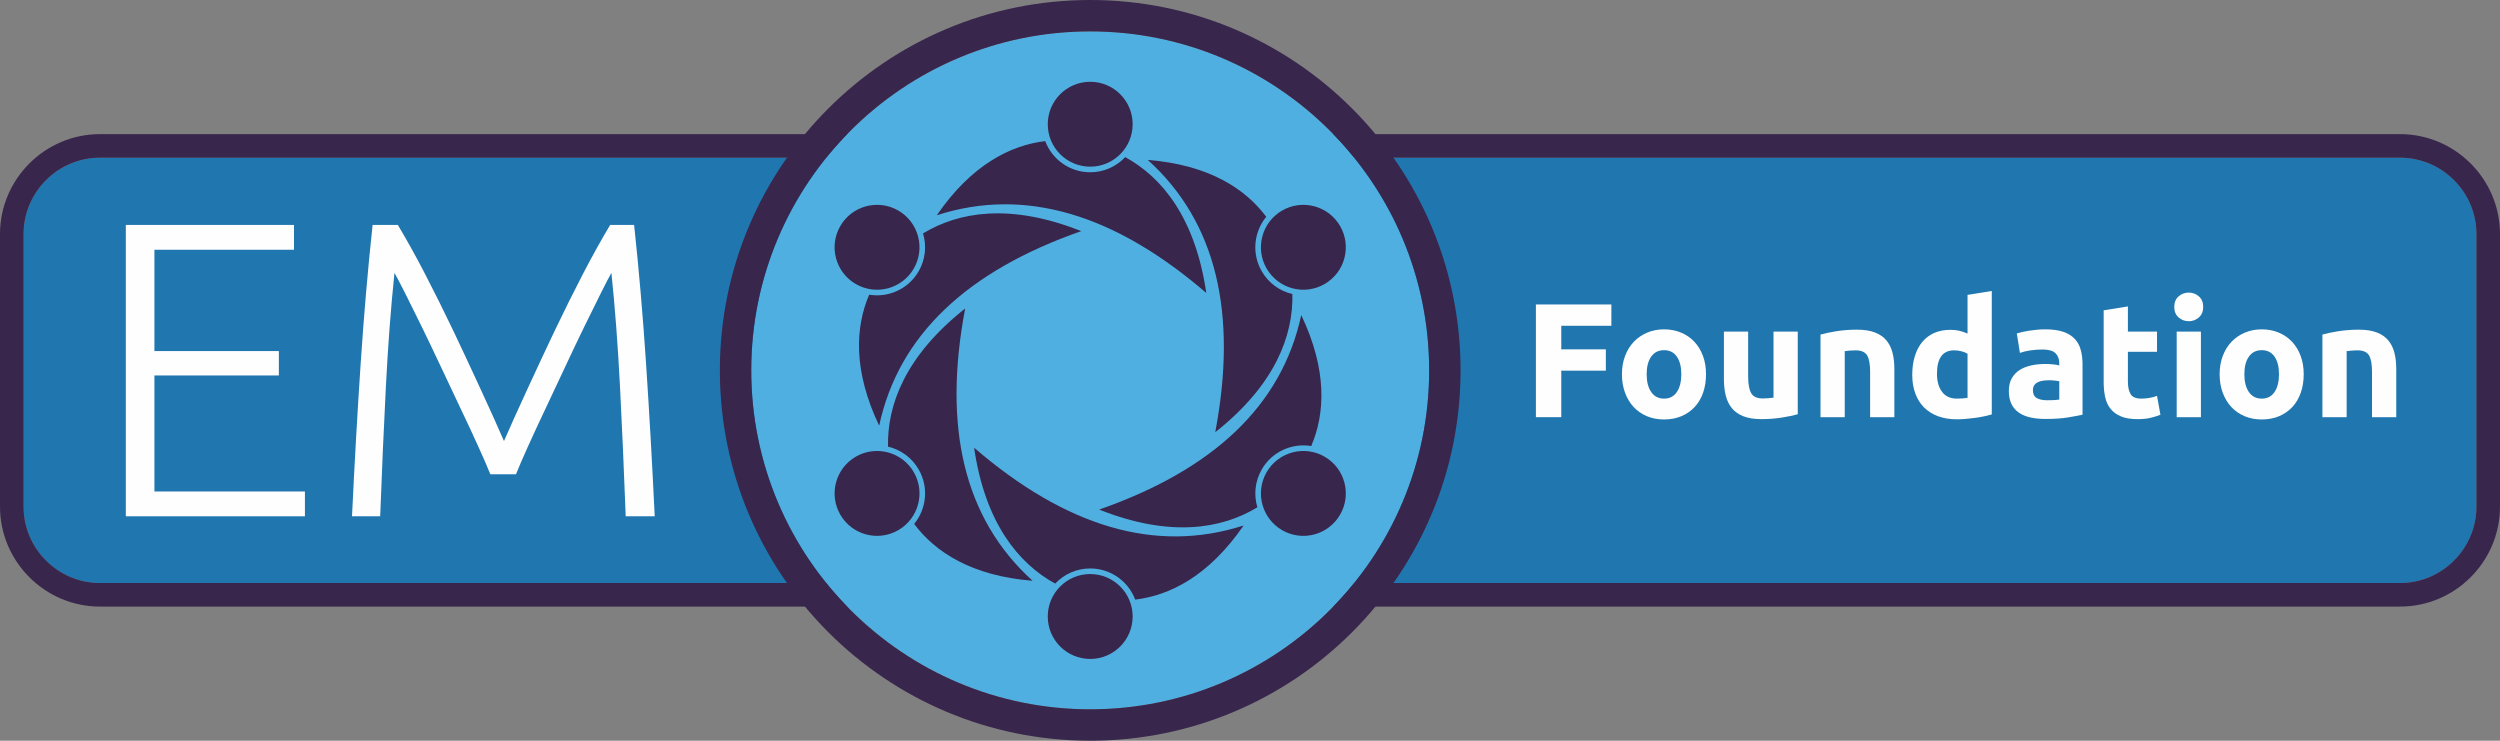<?xml version="1.0" encoding="UTF-8"?>
<!DOCTYPE svg PUBLIC "-//W3C//DTD SVG 1.1//EN" "http://www.w3.org/Graphics/SVG/1.1/DTD/svg11.dtd">
<!-- Creator: CorelDRAW 2018 (64-Bit) -->
<svg xmlns="http://www.w3.org/2000/svg" xml:space="preserve" width="318.477mm" height="94.36mm" version="1.1" style="shape-rendering:geometricPrecision; text-rendering:geometricPrecision; image-rendering:optimizeQuality; fill-rule:evenodd; clip-rule:evenodd"
viewBox="0 0 9659765.32 2862045.74"
 xmlns:xlink="http://www.w3.org/1999/xlink">
 <rect x="0" y="0" width="9659765.32" height="2862045.74" fill="#808080" stroke="none"/>
 <defs>
  <style type="text/css">
   <![CDATA[
    .fil3 {fill:#50AFE1}
    .fil1 {fill:#38264C}
    .fil0 {fill:#2077B0}
    .fil2 {fill:#FEFEFE;fill-rule:nonzero}
   ]]>
  </style>
 </defs>
 <g id="Layer_x0020_1">
  <g id="_1345296016">
   <g>
    <path class="fil0" d="M9273449.8 609249.34l-8887134.29 0c-162429.29,0 -295322.11,132892.83 -295322.11,295322.11l0 1052899.8c0,162429.29 132892.83,295322.11 295322.11,295322.11l8887134.29 0c162426.25,0 295322.11,-132892.83 295322.11,-295322.11l0 -1052899.8c0,-162429.29 -132895.86,-295322.11 -295322.11,-295322.11z"/>
    <path id="1" class="fil1" d="M9273449.8 609249.34l-8887134.29 0c-162429.29,0 -295322.11,132892.83 -295322.11,295322.11l0 1052899.8c0,162429.29 132892.83,295322.11 295322.11,295322.11l8887134.29 0c162426.25,0 295322.11,-132892.83 295322.11,-295322.11l0 -1052899.8c0,-162429.29 -132895.86,-295322.11 -295322.11,-295322.11zm-8887134.29 -90993.4l8887134.29 0c106331.85,0 202933.48,43437.22 272907.41,113408.11 69970.89,69973.92 113408.11,166578.58 113408.11,272907.41l0 1052899.8c0,106331.85 -43437.22,202933.48 -113408.11,272907.41 -69973.92,69970.89 -166575.55,113408.11 -272907.41,113408.11l-8887134.29 0c-106331.85,0 -202933.48,-43434.18 -272907.41,-113408.11 -69970.89,-69970.89 -113408.11,-166575.55 -113408.11,-272907.41l0 -1052899.8c0,-106328.82 43437.22,-202933.48 113408.11,-272907.41 69973.92,-69970.89 166578.58,-113408.11 272907.41,-113408.11z"/>
   </g>
   <polygon class="fil2" points="5934589.55,1611917.75 5934589.55,1176426.37 6226171.83,1176426.37 6226171.83,1258751.13 6032619.77,1258751.13 6032619.77,1349868.89 6204806.58,1349868.89 6204806.58,1432190.62 6032619.77,1432190.62 6032619.77,1611917.75 "/>
   <path id="1" class="fil2" d="M6591907.67 1446015.55c0,25975.58 -3770.16,49749.12 -11310.48,71326.69 -7540.32,21574.54 -18432.23,40009.8 -32675.73,55299.72 -14246.53,15289.92 -31316.9,27125.13 -51217.15,35505.62 -19900.26,8377.46 -42208.81,12569.22 -66925.65,12569.22 -24298.27,0 -46397.53,-4191.76 -66297.79,-12569.22 -19900.26,-8380.49 -36970.62,-20215.7 -51214.12,-35505.62 -14246.53,-15289.92 -25347.73,-33725.19 -33306.62,-55299.72 -7961.92,-21577.57 -11941.37,-45351.11 -11941.37,-71326.69 0,-25972.55 4085.6,-49642.97 12253.78,-71008.22 8171.21,-21368.28 19481.69,-39591.23 33934.47,-54671.87 14455.82,-15083.67 31632.34,-26812.72 51529.56,-35193.21 19900.26,-8377.46 41580.95,-12566.19 65042.08,-12566.19 23879.7,0 45769.68,4188.73 65669.94,12566.19 19897.22,8380.49 36970.62,20109.54 51214.12,35193.21 14243.5,15080.64 25347.73,33303.58 33306.62,54671.87 7958.89,21365.25 11938.33,45035.67 11938.33,71008.22zm-95518.81 0c0,-28905.57 -5759.88,-51632.69 -17279.65,-68181.35 -11519.76,-16548.67 -27965.3,-24823 -49330.56,-24823 -21365.25,0 -37913.92,8274.33 -49646,24823 -11729.05,16548.67 -17595.09,39275.78 -17595.09,68181.35 0,28908.6 5866.04,51845.01 17595.09,68812.24 11732.08,16967.24 28280.75,25450.85 49646,25450.85 21365.25,0 37810.79,-8483.62 49330.56,-25450.85 11519.76,-16967.24 17279.65,-39903.64 17279.65,-68812.24z"/>
   <path id="2" class="fil2" d="M6946333.03 1600607.27c-15917.78,4607.3 -36445.89,8902.19 -61584.33,12881.63 -25135.41,3979.44 -51529.56,5969.17 -79179.42,5969.17 -28068.43,0 -51423.4,-3770.16 -70067.95,-11310.48 -18641.51,-7540.32 -33409.74,-18119.82 -44301.65,-31735.46 -10891.91,-13615.65 -18644.55,-29848.87 -23251.85,-48702.7 -4607.3,-18850.8 -6912.47,-39588.2 -6912.47,-62212.19l0 -184125.14 93632.21 0 0 172814.67c0,30164.31 3982.48,51948.13 11941.37,65354.49 7958.89,13406.36 22833.28,20109.54 44617.1,20109.54 6703.18,0 13824.93,-315.44 21365.25,-943.3 7540.32,-627.85 14243.5,-1361.87 20109.54,-2199.01l0 -255136.39 93632.21 0 0 319235.18z"/>
   <path id="3" class="fil2" d="M7034311.52 1292685.6c15920.81,-4610.33 36448.92,-8905.22 61584.33,-12884.67 25135.41,-3979.44 51529.56,-5969.17 79179.42,-5969.17 28068.43,0 51426.44,3667.03 70067.95,10998.07 18644.55,7331.03 33409.74,17698.22 44304.69,31104.58 10891.91,13406.36 18641.51,29327.17 23248.81,47759.4 4610.33,18435.26 6912.47,38963.37 6912.47,61584.33l0 186639.6 -93632.21 0 0 -175326.08c0,-30164.31 -3979.44,-51529.56 -11938.33,-64098.78 -7961.92,-12569.22 -22833.28,-18853.83 -44620.13,-18853.83 -6703.18,0 -13824.93,315.44 -21365.25,943.3 -7540.32,627.85 -14243.5,1361.87 -20109.54,2199.01l0 255136.39 -93632.21 0 0 -319232.15z"/>
   <path id="4" class="fil2" d="M7484252.65 1444131.99c0,28905.57 6493.9,52157.42 19481.69,69752.51 12987.79,17595.09 32257.16,26394.15 57814.17,26394.15 8377.46,0 16130.1,-315.44 23251.85,-943.3 7121.75,-627.85 12984.76,-1361.87 17595.09,-2199.01l0 -170300.21c-5866.04,-3770.16 -13512.52,-6912.47 -22936.4,-9426.92 -9426.92,-2511.42 -18956.96,-3770.16 -28593.16,-3770.16 -44407.81,0 -66613.24,30164.31 -66613.24,90492.94zm211775.01 157103.14c-8377.46,2514.45 -18013.66,4922.74 -28905.57,7224.88 -10891.91,2305.17 -22308.55,4294.89 -34249.92,5972.2 -11938.33,1674.28 -24088.99,3036.15 -36445.89,4082.57 -12359.94,1049.46 -24195.15,1571.15 -35505.62,1571.15 -27231.29,0 -51529.56,-3979.44 -72897.85,-11938.33 -21365.25,-7958.89 -39378.91,-19375.53 -54040.98,-34249.92 -14665.1,-14871.35 -25872.46,-32885.01 -33622.06,-54040.98 -7749.6,-21159 -11625.92,-44932.54 -11625.92,-71326.69 0,-26812.72 3351.59,-51004.83 10054.77,-72582.4 6703.18,-21574.54 16339.38,-39903.64 28908.6,-54984.28 12566.19,-15083.67 27962.27,-26603.44 46188.25,-34562.33 18222.94,-7961.92 39066.5,-11941.37 62527.63,-11941.37 12984.76,0 24610.68,1258.74 34874.74,3770.16 10264.06,2514.45 20634.27,6075.33 31107.61,10682.63l0 -149559.79 93632.21 -15083.67 0 476966.17z"/>
   <path id="5" class="fil2" d="M7910317.11 1546563.26c9217.63,0 18013.66,-209.28 26394.15,-627.85 8377.46,-418.57 15080.64,-1049.46 20106.51,-1886.6l0 -71011.25c-3770.16,-837.14 -9423.88,-1674.28 -16964.2,-2511.42 -7543.35,-840.17 -14455.82,-1258.74 -20740.43,-1258.74 -8796.03,0 -17070.36,524.73 -24819.97,1571.15 -7752.64,1046.42 -14558.94,3039.18 -20424.99,5969.17 -5866.04,2933.02 -10473.34,6912.47 -13824.93,11941.37 -3351.59,5025.87 -5025.87,11310.48 -5025.87,18850.8 0,14665.1 4922.74,24823 14765.2,30479.76 9845.49,5656.76 23358.01,8483.62 40534.53,8483.62zm-7540.32 -273987.19c27649.86,0 50689.39,3142.31 69124.65,9423.88 18432.23,6284.61 33200.46,15292.96 44301.65,27022.01 11104.23,11732.08 18956.96,25975.58 23567.29,42733.53 4607.3,16757.95 6912.47,35399.47 6912.47,55927.58l0 194807.77c-13406.36,2933.02 -32050.91,6390.77 -55930.61,10370.21 -23879.7,3979.44 -52785.27,5969.17 -86719.74,5969.17 -21365.25,0 -40740.78,-1886.6 -58126.58,-5656.76 -17388.84,-3770.16 -32363.32,-9948.61 -44932.54,-18538.39 -12569.22,-8586.74 -22205.42,-19794.1 -28908.6,-33619.03 -6703.18,-13824.93 -10054.77,-30792.17 -10054.77,-50901.71 0,-19269.37 3876.32,-35608.75 11625.92,-49015.11 7752.64,-13406.36 18119.82,-24088.99 31107.61,-32050.91 12987.79,-7958.89 27859.15,-13718.77 44617.1,-17279.65 16757.95,-3560.88 34143.76,-5341.31 52157.42,-5341.31 12150.65,0 22939.44,521.7 32363.32,1571.15 9426.92,1046.42 17073.39,2408.29 22936.4,4082.57l0 -8796.03c0,-15920.81 -4816.58,-28696.29 -14452.79,-38332.49 -9636.2,-9636.2 -26391.12,-14455.82 -50270.82,-14455.82 -15920.81,0 -31632.34,1152.58 -47131.55,3457.75 -15502.24,2305.17 -28908.6,5550.6 -40219.08,9739.33l-11941.37 -75409.26c5447.47,-1674.28 12256.81,-3454.72 20424.99,-5341.31 8168.17,-1883.56 17070.36,-3560.88 26706.56,-5025.87 9636.2,-1468.03 19797.13,-2723.74 30479.76,-3770.16 10682.63,-1049.46 21468.38,-1571.15 32363.32,-1571.15z"/>
   <path id="6" class="fil2" d="M8128376.73 1199050.36l93632.21 -15080.64 0 97402.37 112486.04 0 0 77923.71 -112486.04 0 0 116256.2c0,19690.97 3457.75,35399.47 10370.21,47131.55 6912.47,11729.05 20843.55,17595.09 41790.24,17595.09 10054.77,0 20421.95,-943.3 31104.58,-2826.86 10682.63,-1886.6 20424.99,-4504.17 29221.01,-7855.76l13197.08 72894.81c-11310.48,4610.33 -23879.7,8589.78 -37704.63,11941.37 -13824.93,3351.59 -30792.17,5025.87 -50901.71,5025.87 -25553.98,0 -46709.95,-3454.72 -63467.9,-10367.18 -16757.95,-6912.47 -30164.31,-16548.67 -40219.08,-28908.6 -10054.77,-12356.9 -17073.39,-27334.42 -21052.84,-44929.51 -3979.44,-17598.12 -5969.17,-37076.78 -5969.17,-58445.06l0 -277757.35z"/>
   <path id="7" class="fil2" d="M8504167.34 1611917.75l-93632.21 0 0 -330545.66 93632.21 0 0 330545.66zm8799.06 -426064.46c0,17176.52 -5550.6,30689.04 -16654.83,40534.53 -11101.19,9845.49 -24192.11,14765.2 -39275.78,14765.2 -15080.64,0 -28171.56,-4919.71 -39275.78,-14765.2 -11101.19,-9845.49 -16651.79,-23358.01 -16651.79,-40534.53 0,-17176.52 5550.6,-30686.01 16651.79,-40531.49 11104.23,-9845.49 24195.15,-14768.23 39275.78,-14768.23 15083.67,0 28174.59,4922.74 39275.78,14768.23 11104.23,9845.49 16654.83,23354.97 16654.83,40531.49z"/>
   <path id="8" class="fil2" d="M8901323.2 1446015.55c0,25975.58 -3770.16,49749.12 -11310.48,71326.69 -7540.32,21574.54 -18432.23,40009.8 -32675.73,55299.72 -14246.53,15289.92 -31316.9,27125.13 -51217.15,35505.62 -19900.26,8377.46 -42208.81,12569.22 -66925.65,12569.22 -24298.27,0 -46397.53,-4191.76 -66297.79,-12569.22 -19900.26,-8380.49 -36970.62,-20215.7 -51214.12,-35505.62 -14246.53,-15289.92 -25347.73,-33725.19 -33306.62,-55299.72 -7961.92,-21577.57 -11941.37,-45351.11 -11941.37,-71326.69 0,-25972.55 4085.6,-49642.97 12253.78,-71008.22 8171.21,-21368.28 19481.69,-39591.23 33934.47,-54671.87 14455.82,-15083.67 31632.34,-26812.72 51529.56,-35193.21 19900.26,-8377.46 41580.95,-12566.19 65042.08,-12566.19 23879.7,0 45769.68,4188.73 65669.94,12566.19 19897.22,8380.49 36970.62,20109.54 51214.12,35193.21 14243.5,15080.64 25347.73,33303.58 33306.62,54671.87 7958.89,21365.25 11938.33,45035.67 11938.33,71008.22zm-95518.81 0c0,-28905.57 -5759.88,-51632.69 -17279.65,-68181.35 -11519.76,-16548.67 -27965.3,-24823 -49330.56,-24823 -21365.25,0 -37913.92,8274.33 -49646,24823 -11729.05,16548.67 -17595.09,39275.78 -17595.09,68181.35 0,28908.6 5866.04,51845.01 17595.09,68812.24 11732.08,16967.24 28280.75,25450.85 49646,25450.85 21365.25,0 37810.79,-8483.62 49330.56,-25450.85 11519.76,-16967.24 17279.65,-39903.64 17279.65,-68812.24z"/>
   <path id="9" class="fil2" d="M8973593.19 1292685.6c15920.81,-4610.33 36448.92,-8905.22 61584.33,-12884.67 25135.41,-3979.44 51529.56,-5969.17 79179.42,-5969.17 28068.43,0 51426.44,3667.03 70067.95,10998.07 18644.55,7331.03 33409.74,17698.22 44304.69,31104.58 10891.91,13406.36 18641.51,29327.17 23248.81,47759.4 4610.33,18435.26 6912.47,38963.37 6912.47,61584.33l0 186639.6 -93632.21 0 0 -175326.08c0,-30164.31 -3979.44,-51529.56 -11938.33,-64098.78 -7961.92,-12569.22 -22833.28,-18853.83 -44620.13,-18853.83 -6703.18,0 -13824.93,315.44 -21365.25,943.3 -7540.32,627.85 -14243.5,1361.87 -20109.54,2199.01l0 255136.39 -93632.21 0 0 -319232.15z"/>
   <polygon class="fil2" points="486177.74,1994896.84 486177.74,869153.79 1135958.57,869153.79 1135958.57,964997.14 596640.69,964997.14 596640.69,1356490.18 1077477.11,1356490.18 1077477.11,1450707.78 596640.69,1450707.78 596640.69,1899053.49 1178194.68,1899053.49 1178194.68,1994896.84 "/>
   <path id="1" class="fil2" d="M1894576.61 1832452.39c-10831.25,-27073.57 -26263.73,-62812.74 -46567.39,-107214.49 -20036.75,-44401.75 -42509.08,-92864.83 -67686.96,-145386.22 -24907.93,-52524.42 -50628.73,-106674.6 -76619.48,-162444.45 -26260.7,-55772.89 -51171.66,-108027.36 -74996.76,-156760.4 -24095.05,-48733.03 -45211.59,-91512.06 -63622.59,-128331.03 -18680.95,-36822 -32217.73,-62812.74 -40883.33,-77975.28 -14076.68,135370.88 -25177.87,282382.85 -33300.55,441038.94 -8122.68,158653.06 -15432.48,325158.85 -21929.41,499517.37l-108837.21 0c9745.39,-204680.55 20846.59,-400698.54 33300.55,-588050.91 12453.96,-187352.38 27886.44,-366582.08 46297.44,-537692.13l97466.06 0c32487.68,54150.17 67413.98,116689.94 104235.97,187625.36 36818.96,70932.39 73371.01,144576.38 109920.03,220922.88 36279.07,76349.53 71475.32,151616.24 105588.74,225800.12 34383.37,74183.89 64435.46,141054.94 90429.24,200619.22 25990.75,-59564.28 56042.84,-126435.33 90426.21,-200619.22 34113.43,-74183.89 69309.67,-149450.59 105588.74,-225800.12 36552.05,-76346.5 73101.06,-149990.49 109920.03,-220922.88 37091.94,-70935.42 71748.3,-133475.19 104235.97,-187625.36l92594.88 0c18411,171110.06 33843.48,350339.76 46297.44,537692.13 12453.96,187352.38 23552.13,383370.36 33300.55,588050.91l-112088.7 0c-6496.93,-174358.52 -13806.73,-340864.31 -21929.41,-499517.37 -8122.68,-158656.09 -19220.84,-305668.06 -33300.55,-441038.94 -8662.57,15162.53 -22199.36,41153.28 -40610.35,77975.28 -18411,36818.96 -39530.57,79597.99 -63355.67,128331.03 -23825.11,48733.03 -48733.03,100987.51 -74723.78,156760.4 -25990.75,55769.85 -51441.6,109920.03 -76349.53,162444.45 -24907.93,52521.39 -47377.23,100984.48 -67413.98,145386.22 -20033.71,44401.75 -35466.19,80140.92 -46297.44,107214.49l-99088.78 0z"/>
   <g>
    <path class="fil3" d="M4212451.49 121324.53c723327.77,0 1309698.34,586370.57 1309698.34,1309698.34 0,723327.77 -586370.57,1309698.34 -1309698.34,1309698.34 -723327.77,0 -1309698.34,-586370.57 -1309698.34,-1309698.34 0,-723327.77 586370.57,-1309698.34 1309698.34,-1309698.34z"/>
    <path id="1" class="fil1" d="M4212451.49 0c395154.01,0 752909.72,160178.72 1011876.94,419145.93 258967.22,258970.25 419145.93,616725.97 419145.93,1011876.94 0,395154.01 -160178.72,752909.72 -419145.93,1011876.94 -258967.22,258967.22 -616722.93,419145.93 -1011876.94,419145.93 -395150.97,0 -752906.69,-160178.72 -1011876.94,-419145.93 -258967.22,-258967.22 -419145.93,-616722.93 -419145.93,-1011876.94 0,-395150.97 160178.72,-752906.69 419145.93,-1011876.94 258970.25,-258967.22 616725.97,-419145.93 1011876.94,-419145.93zm0 121324.53c723327.77,0 1309698.34,586370.57 1309698.34,1309698.34 0,723327.77 -586370.57,1309698.34 -1309698.34,1309698.34 -723327.77,0 -1309698.34,-586370.57 -1309698.34,-1309698.34 0,-723327.77 586370.57,-1309698.34 1309698.34,-1309698.34z"/>
   </g>
   <g>
    <path class="fil1" d="M4660988.29 1132042.82c-42466.62,-291084.85 -171610.52,-447460.04 -313253.88,-524986.42 -33855.61,36033.39 -81939.56,58542.12 -135282.92,58542.12 -79546.43,0 -147397.18,-50043.34 -173809.53,-120363.04 -134309.29,15981.47 -284751.71,91424.1 -418970.01,286465.42 341746.95,-110302.2 689032.36,-2987.62 1041316.34,300341.92zm-448536.8 -816062.18c90577.86,0 164003.47,73425.61 164003.47,164003.47 0,90577.86 -73425.61,164003.47 -164003.47,164003.47 -90574.83,0 -164003.47,-73425.61 -164003.47,-164003.47 0,-90577.86 73428.64,-164003.47 164003.47,-164003.47z"/>
    <path class="fil1" d="M4177795.14 893088.09c-273316.88,-108764.41 -473317.34,-75108.99 -611275.46,8793 14273.83,47337.8 9727.19,100232.26 -16942.97,146429.61 -39776.25,68891.1 -117041.78,102628.42 -191143.77,90341.28 -53316.07,124306.08 -63200.98,292316.3 38602.43,506071.93 75348.6,-351110.17 341928.93,-598214.88 780759.77,-751635.82zm-930998.97 -19584.81c45290.45,-78442.38 145592.47,-105318.79 224031.82,-60031.38 78442.38,45290.45 105318.79,145592.47 60031.38,224031.82 -45290.45,78442.38 -145592.47,105318.79 -224031.82,60031.38 -78442.38,-45290.45 -105318.79,-145592.47 -60031.38,-224031.82z"/>
    <path class="fil1" d="M3729258.34 1192068.14c-230853.29,182317.41 -301706.82,372351.06 -298024.62,533779.42 48135.51,11304.41 91669.78,41690.14 118342.98,87887.49 39773.22,68891.1 30355.4,152671.76 -17337.28,210704.32 80996.26,108327.64 221553.76,200892.2 457572.44,219606.5 -266395.31,-240807.97 -347103.42,-595227.26 -260553.53,-1051977.73zm-482462.17 796474.33c-45287.42,-78439.34 -18411,-178741.37 60031.38,-224031.82 78439.34,-45287.42 178741.37,-18411 224031.82,60031.38 45287.42,78439.34 18411,178741.37 -60031.38,224031.82 -78439.34,45287.42 -178741.37,18411 -224031.82,-60031.38z"/>
    <path class="fil1" d="M3763914.69 1730002.92c42466.62,291084.85 171610.52,447460.04 313253.88,524986.42 33858.64,-36033.39 81939.56,-58542.12 135282.92,-58542.12 79549.46,0 147397.18,50043.34 173809.53,120363.04 134309.29,-15981.47 284751.71,-91424.1 418970.01,-286465.42 -341746.95,110302.2 -689032.36,2987.62 -1041316.34,-300341.92zm448536.8 816062.18c-90574.83,0 -164003.47,-73425.61 -164003.47,-164003.47 0,-90577.86 73428.64,-164003.47 164003.47,-164003.47 90577.86,0 164003.47,73425.61 164003.47,164003.47 0,90577.86 -73425.61,164003.47 -164003.47,164003.47z"/>
    <path class="fil1" d="M4247107.85 1968957.65c273319.91,108764.41 473317.34,75112.02 611275.46,-8793 -14273.83,-47337.8 -9727.19,-100232.26 16946,-146429.61 39773.22,-68891.1 117038.74,-102628.42 191140.74,-90341.28 53316.07,-124306.08 63200.98,-292316.3 -38599.4,-506071.93 -75348.6,351110.17 -341931.97,598214.88 -780762.8,751635.82zm930998.97 19584.81c-45290.45,78442.38 -145592.47,105318.79 -224031.82,60031.38 -78442.38,-45290.45 -105318.79,-145592.47 -60031.38,-224031.82 45290.45,-78442.38 145592.47,-105318.79 224031.82,-60031.38 78442.38,45290.45 105318.79,145592.47 60031.38,224031.82z"/>
    <path class="fil1" d="M4695644.65 1669977.61c230853.29,-182317.41 301706.82,-372351.06 298024.62,-533779.42 -48132.48,-11304.41 -91669.78,-41690.14 -118339.95,-87887.49 -39776.25,-68891.1 -30358.43,-152671.76 17334.24,-210704.32 -80996.26,-108327.64 -221553.76,-200892.2 -457572.44,-219606.5 266395.31,240811 347103.42,595227.26 260553.53,1051977.73zm482462.17 -796474.33c45287.42,78439.34 18411,178741.37 -60031.38,224031.82 -78439.34,45287.42 -178741.37,18411 -224031.82,-60031.38 -45287.42,-78439.34 -18411,-178741.37 60031.38,-224031.82 78439.34,-45287.42 178741.37,-18411 224031.82,60031.38z"/>
   </g>
  </g>
 </g>
</svg>
